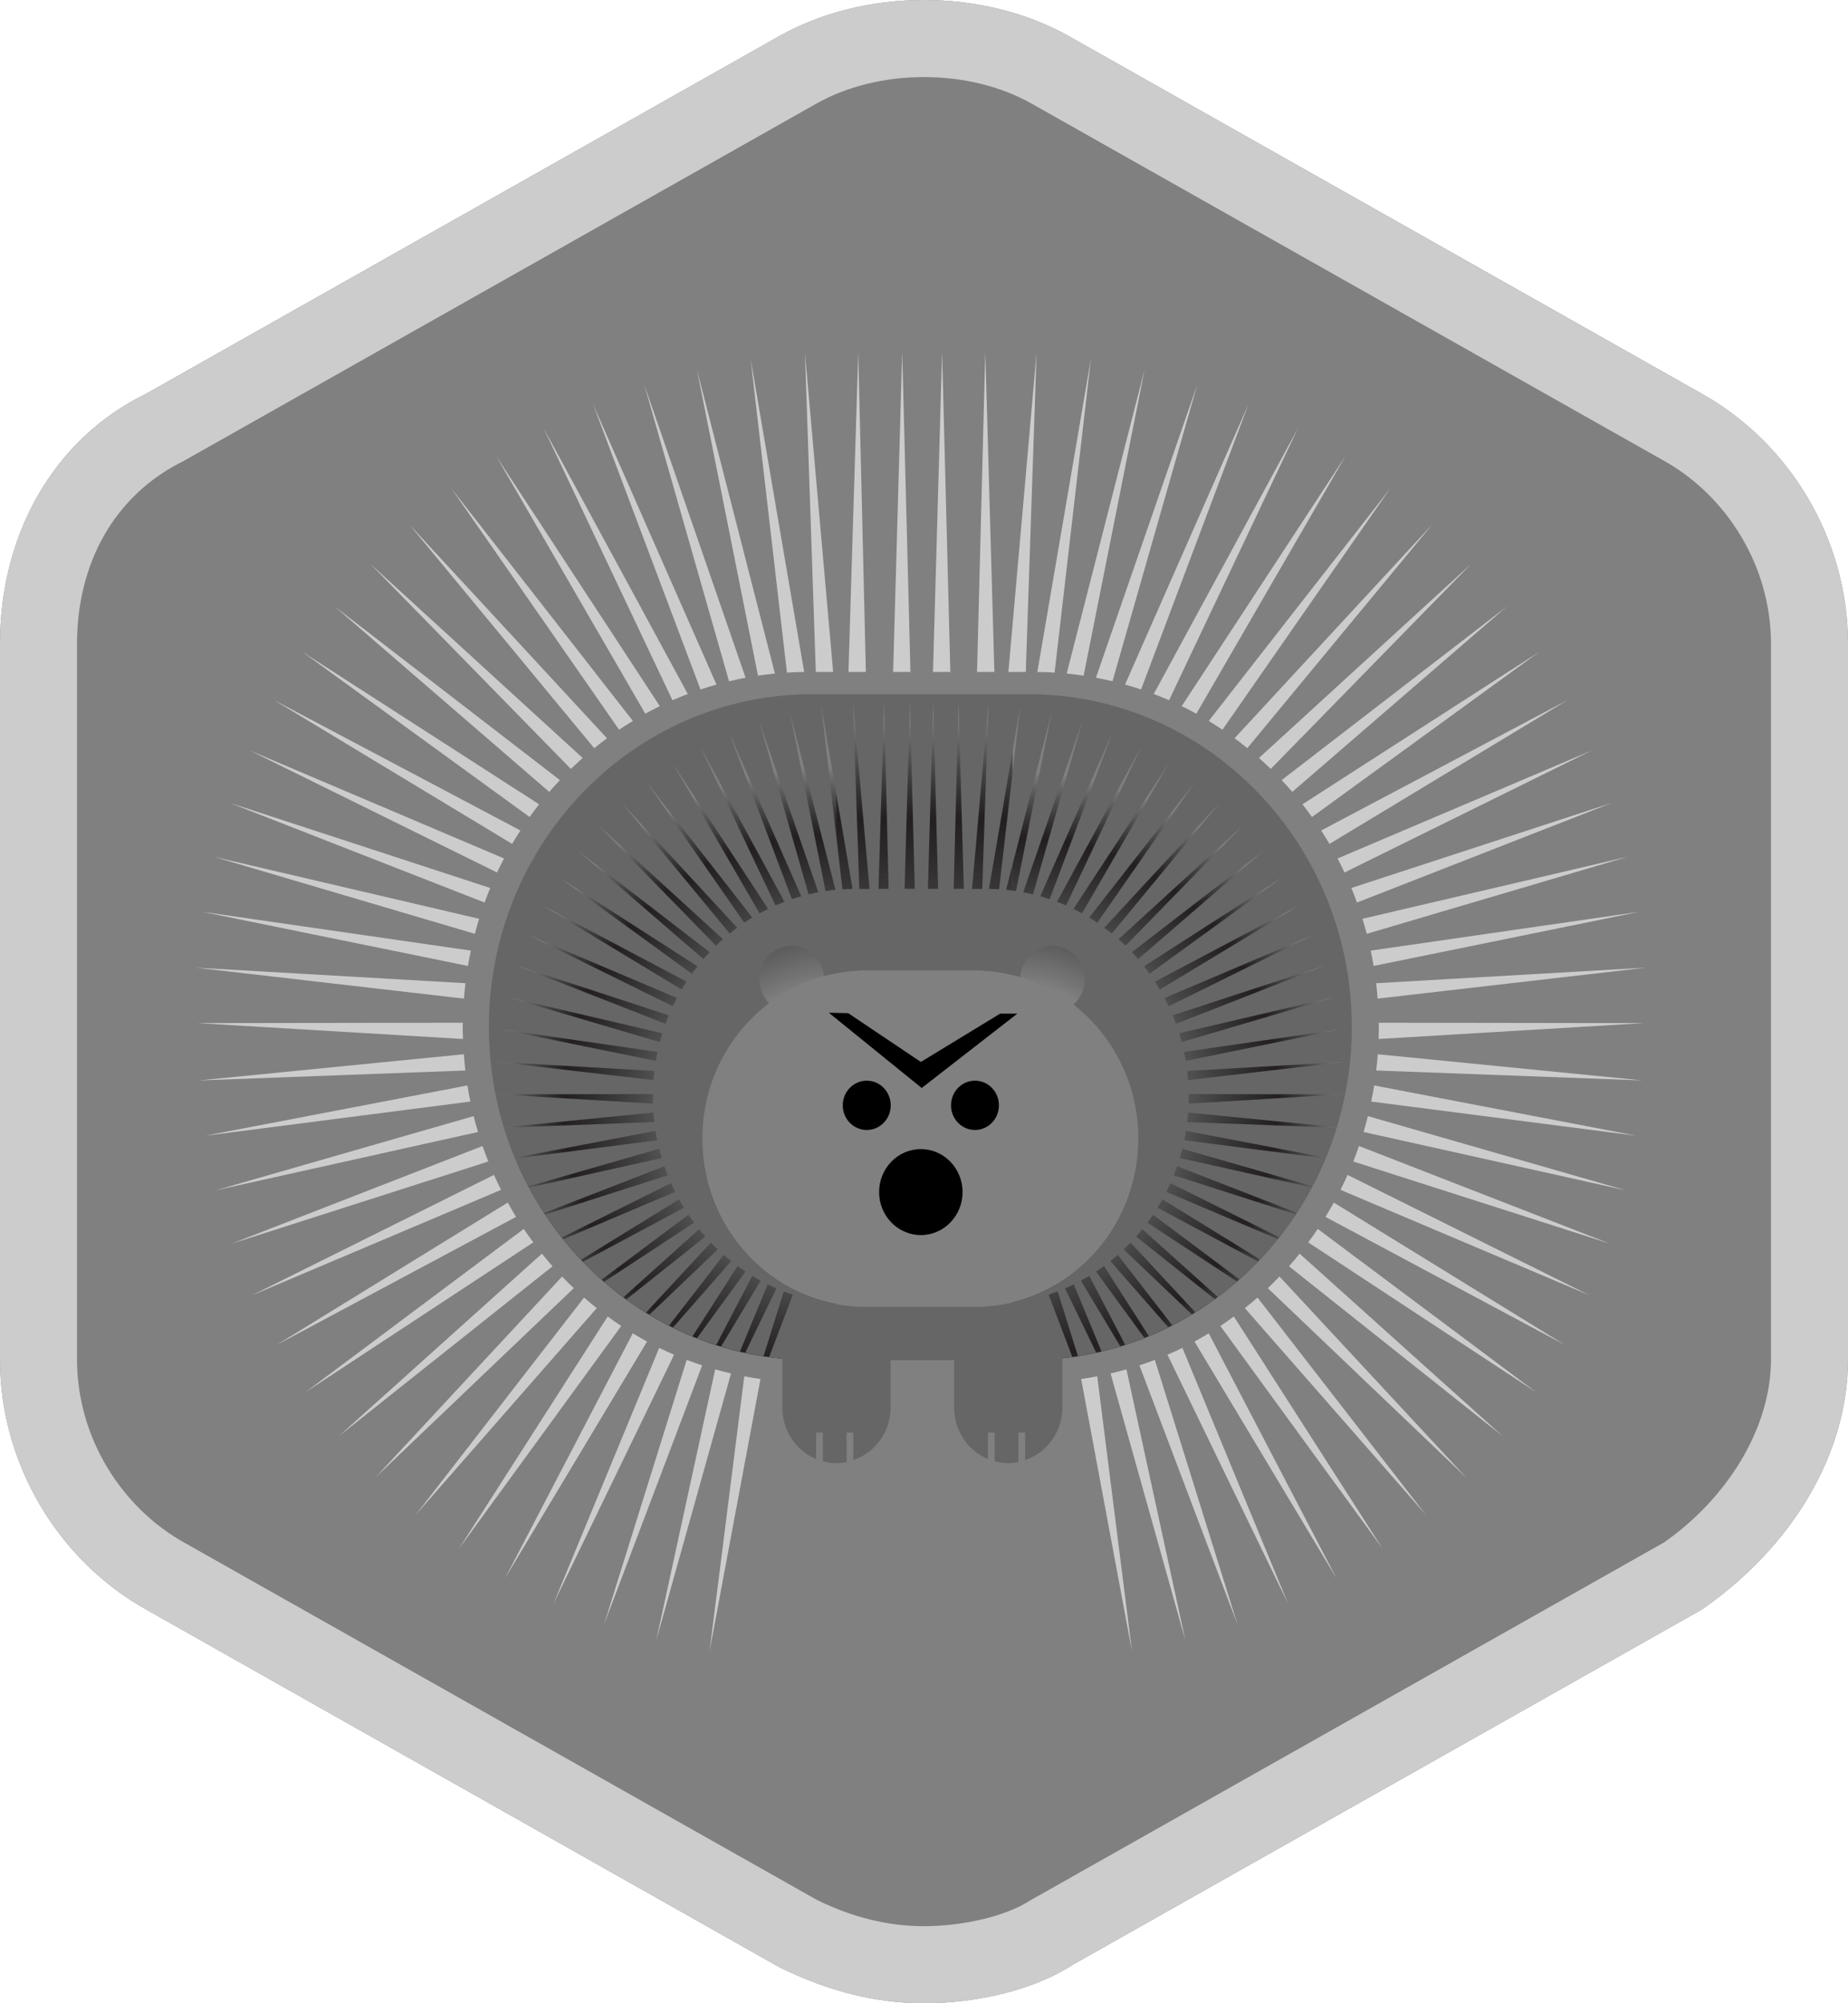 <svg xmlns="http://www.w3.org/2000/svg" width="24" height="26" viewBox="0 0 24 26">
  <rect x="0" y="0" width="24" height="26" fill="#808080" stroke="none"/>
  <defs>
    <radialGradient id="hystrix-dashboard-gray-a" cx="1.115%" cy="60.67%" r="96.172%" fx="1.115%" fy="60.67%" gradientTransform="matrix(1 0 0 .51 0 .297)">
      <stop offset="35%" stop-opacity="0"/>
      <stop offset="80%" stop-color="#231F20"/>
      <stop offset="100%" stop-opacity="0"/>
    </radialGradient>
    <radialGradient id="hystrix-dashboard-gray-b" cx="98.907%" cy="61.505%" r="96.623%" fx="98.907%" fy="61.505%" gradientTransform="matrix(1 0 0 .522 0 .294)">
      <stop offset="35%" stop-opacity="0"/>
      <stop offset="80%" stop-color="#231F20"/>
      <stop offset="100%" stop-opacity="0"/>
    </radialGradient>
    <linearGradient id="hystrix-dashboard-gray-c" x1="50.001%" x2="50.001%" y1="79.497%" y2="3.415%">
      <stop offset="35%" stop-opacity="0"/>
      <stop offset="80%" stop-color="#231F20"/>
      <stop offset="100%" stop-opacity="0"/>
    </linearGradient>
  </defs>
  <g fill="none">
    <path fill="#FFF" d="M24,8.358 C24,7.004 23.249,5.751 22.098,5.108 L13.881,0.469 C12.764,-0.156 11.236,-0.156 10.123,0.467 L1.898,5.11 C0.697,5.695 0,6.931 0,8.358 L0,0 L24,0 L24,8.358 Z M24,17.642 L24,26 L0,26 L0,17.642 C0,18.996 0.751,20.249 1.902,20.892 L10.119,25.531 C10.768,25.85 11.38,26 12,26 C12.685,26 13.428,25.829 13.936,25.498 L22.102,20.89 C23.277,20.075 24,18.868 24,17.642 Z"/>
    <path fill="#CCC" d="M23,8.358 C23,7.34 22.421,6.434 21.611,5.981 L13.389,1.34 C12.579,0.887 11.421,0.887 10.611,1.34 L2.389,5.981 C1.463,6.434 1,7.34 1,8.358 L1,17.642 C1,18.66 1.579,19.566 2.389,20.019 L10.611,24.66 C11.074,24.887 11.537,25 12,25 C12.463,25 13.042,24.887 13.389,24.66 L21.611,20.019 C22.421,19.453 23,18.547 23,17.642 L23,8.358 Z M24,8.358 L24,17.642 C24,18.868 23.277,20.075 22.102,20.89 L13.936,25.498 C13.428,25.829 12.685,26 12,26 C11.38,26 10.768,25.85 10.119,25.531 L1.902,20.892 C0.751,20.249 0,18.996 0,17.642 L0,8.358 C0,6.931 0.697,5.695 1.898,5.11 L10.123,0.467 C11.236,-0.156 12.764,-0.156 13.881,0.469 L22.098,5.108 C23.249,5.751 24,7.004 24,8.358 Z"/>
    <g transform="translate(2.5 4.56)">
      <path fill="#CCC" d="M13.965,12.159 L16.543,14.618 L14.117,12.008 C14.067,12.06 14.016,12.11 13.965,12.159 Z M13.349,12.65 L15.458,15.543 L13.524,12.527 C13.467,12.569 13.408,12.61 13.349,12.65 Z M12.662,13.023 L14.229,16.256 L12.856,12.934 C12.792,12.965 12.728,12.995 12.662,13.023 Z M13.667,12.418 L16.021,15.105 L13.831,12.281 C13.777,12.328 13.723,12.374 13.667,12.418 Z M13.013,12.852 L14.859,15.928 L13.198,12.745 C13.137,12.782 13.076,12.818 13.013,12.852 Z M11.541,13.338 L12.202,16.878 L11.75,13.303 C11.681,13.316 11.611,13.328 11.541,13.338 Z M11.923,13.266 L12.895,16.733 L12.129,13.213 C12.061,13.232 11.992,13.25 11.923,13.266 Z M12.298,13.161 L13.572,16.526 L12.498,13.09 C12.432,13.115 12.365,13.139 12.298,13.161 Z M15.407,8.771 C15.407,8.823 15.405,8.874 15.403,8.925 L18.85,8.719 L15.406,8.714 C15.406,8.733 15.407,8.752 15.407,8.771 Z M15.209,10.132 L18.613,10.889 L15.265,9.926 C15.248,9.995 15.229,10.064 15.209,10.132 Z M15.373,9.334 L18.834,9.463 L15.393,9.123 C15.388,9.194 15.381,9.264 15.373,9.334 Z M15.308,9.737 L18.755,10.181 L15.346,9.528 C15.335,9.598 15.322,9.668 15.308,9.737 Z M14.24,11.875 L17.02,14.084 L14.378,11.711 C14.334,11.767 14.288,11.821 14.24,11.875 Z M14.714,11.234 L17.825,12.897 L14.822,11.048 C14.787,11.111 14.751,11.173 14.714,11.234 Z M14.49,11.565 L17.449,13.509 L14.614,11.39 C14.574,11.449 14.533,11.507 14.49,11.565 Z M15.075,10.515 L18.409,11.582 L15.149,10.314 C15.126,10.382 15.101,10.448 15.075,10.515 Z M14.909,10.883 L18.146,12.253 L15.001,10.689 C14.972,10.754 14.941,10.819 14.909,10.883 Z M4.538,11.711 L1.896,14.084 L4.676,11.875 C4.629,11.821 4.583,11.767 4.538,11.711 Z M4.302,11.39 L1.468,13.509 L4.426,11.565 C4.383,11.507 4.342,11.449 4.302,11.39 Z M4.094,11.048 L1.091,12.897 L4.202,11.234 C4.165,11.173 4.129,11.111 4.094,11.048 Z M4.8,12.008 L2.374,14.618 L4.952,12.159 C4.9,12.11 4.849,12.06 4.8,12.008 Z M5.718,12.745 L4.057,15.928 L5.903,12.852 C5.841,12.818 5.779,12.782 5.718,12.745 Z M5.392,12.527 L3.458,15.544 L5.568,12.65 C5.508,12.61 5.45,12.569 5.392,12.527 Z M5.085,12.281 L2.896,15.105 L5.25,12.418 C5.194,12.374 5.139,12.328 5.085,12.281 Z M3.524,9.123 L0.082,9.463 L3.544,9.334 C3.535,9.264 3.529,9.194 3.524,9.123 Z M3.57,9.528 L0.162,10.181 L3.609,9.737 C3.594,9.668 3.582,9.598 3.57,9.528 Z M3.915,10.689 L0.77,12.253 L4.007,10.883 C3.975,10.819 3.945,10.754 3.915,10.689 Z M3.509,8.771 C3.509,8.752 3.51,8.733 3.511,8.714 L0.067,8.719 L3.513,8.925 C3.511,8.874 3.509,8.823 3.509,8.771 Z M3.767,10.314 L0.507,11.582 L3.842,10.515 C3.815,10.448 3.791,10.382 3.767,10.314 Z M3.651,9.926 L0.303,10.889 L3.708,10.132 C3.687,10.064 3.668,9.995 3.651,9.926 Z M6.714,16.878 L7.376,13.338 C7.305,13.328 7.235,13.316 7.166,13.303 L6.714,16.878 Z M6.061,12.934 L4.687,16.257 L6.254,13.023 C6.189,12.995 6.124,12.965 6.061,12.934 Z M6.788,13.213 L6.022,16.733 L6.994,13.266 C6.924,13.25 6.856,13.232 6.788,13.213 Z M6.418,13.09 L5.344,16.526 L6.619,13.161 C6.551,13.139 6.484,13.115 6.418,13.09 Z M13.699,5.15 L16.103,2.244 L13.533,5.022 C13.59,5.063 13.645,5.106 13.699,5.15 Z M14.003,5.42 L16.61,2.755 L13.85,5.278 C13.902,5.324 13.953,5.372 14.003,5.42 Z M13.376,4.911 L15.556,1.778 L13.198,4.797 C13.258,4.834 13.318,4.872 13.376,4.911 Z M11.948,4.282 L13.05,0.429 L11.733,4.236 C11.805,4.25 11.877,4.265 11.948,4.282 Z M14.283,5.718 L17.074,3.308 L14.145,5.565 C14.192,5.615 14.238,5.666 14.283,5.718 Z M12.319,4.389 L13.715,0.684 L12.111,4.325 C12.181,4.344 12.251,4.366 12.319,4.389 Z M12.683,4.528 L14.358,0.995 L12.484,4.447 C12.551,4.473 12.618,4.5 12.683,4.528 Z M13.037,4.703 L14.973,1.361 L12.847,4.605 C12.911,4.636 12.974,4.669 13.037,4.703 Z M15.339,7.977 L18.79,7.274 L15.302,7.778 C15.316,7.844 15.328,7.91 15.339,7.977 Z M15.391,8.401 L18.879,7.999 L15.372,8.201 C15.38,8.267 15.386,8.334 15.391,8.401 Z M15.25,7.56 L18.642,6.559 L15.194,7.365 C15.214,7.429 15.232,7.494 15.25,7.56 Z M14.961,6.764 L18.175,5.179 L14.871,6.582 C14.902,6.642 14.932,6.703 14.961,6.764 Z M15.123,7.154 L18.437,5.859 L15.05,6.965 C15.076,7.027 15.1,7.091 15.123,7.154 Z M14.766,6.393 L17.86,4.525 L14.658,6.219 C14.695,6.276 14.731,6.334 14.766,6.393 Z M14.539,6.044 L17.492,3.899 L14.415,5.879 C14.457,5.933 14.499,5.988 14.539,6.044 Z M10.972,4.162 C11.047,4.162 11.122,4.165 11.196,4.17 L11.668,0.096 L10.972,4.162 Z M10.822,4.161 L10.962,0.019 L10.596,4.161 L10.822,4.161 Z M12.366,0.233 L11.353,4.182 C11.427,4.189 11.5,4.198 11.573,4.209 L12.366,0.233 Z M10.189,4.161 L10.414,4.161 L10.296,0.004 L10.189,4.161 Z M3.545,8.201 L0.038,7.999 L3.525,8.401 C3.53,8.334 3.537,8.267 3.545,8.201 Z M3.722,7.365 L0.275,6.559 L3.667,7.56 C3.684,7.494 3.702,7.429 3.722,7.365 Z M3.615,7.778 L0.127,7.274 L3.577,7.977 C3.588,7.91 3.601,7.844 3.615,7.778 Z M8.519,4.161 L8.745,4.161 L8.646,0.004 L8.519,4.161 Z M7.344,4.209 C7.417,4.198 7.49,4.189 7.564,4.182 L6.55,0.233 L7.344,4.209 Z M7.72,4.17 C7.794,4.165 7.869,4.162 7.944,4.162 L7.248,0.096 L7.72,4.17 Z M8.095,4.161 L8.32,4.161 L7.954,0.019 L8.095,4.161 Z M3.866,6.965 L0.48,5.859 L3.793,7.154 C3.817,7.091 3.841,7.027 3.866,6.965 Z M4.046,6.582 L0.741,5.179 L3.955,6.764 C3.984,6.703 4.014,6.642 4.046,6.582 Z M5.383,5.022 L2.813,2.244 L5.217,5.151 C5.271,5.106 5.327,5.063 5.383,5.022 Z M5.719,4.797 L3.361,1.778 L5.54,4.911 C5.599,4.872 5.658,4.834 5.719,4.797 Z M6.069,4.605 L3.944,1.36 L5.88,4.703 C5.942,4.669 6.005,4.636 6.069,4.605 Z M5.067,5.278 L2.306,2.755 L4.914,5.42 C4.964,5.372 5.015,5.324 5.067,5.278 Z M4.772,5.565 L1.842,3.308 L4.633,5.718 C4.678,5.666 4.724,5.615 4.772,5.565 Z M6.805,4.325 L5.201,0.684 L6.597,4.389 C6.666,4.366 6.735,4.344 6.805,4.325 Z M6.432,4.447 L4.559,0.995 L6.233,4.528 C6.299,4.5 6.365,4.473 6.432,4.447 Z M4.501,5.879 L1.425,3.899 L4.378,6.044 C4.418,5.988 4.459,5.933 4.501,5.879 Z M7.183,4.236 L5.866,0.429 L6.968,4.282 C7.04,4.265 7.111,4.25 7.183,4.236 Z M4.259,6.219 L1.057,4.525 L4.151,6.393 C4.185,6.334 4.222,6.276 4.259,6.219 Z M9.099,4.161 L9.324,4.161 L9.217,0.004 L9.099,4.161 Z M9.617,4.161 L9.842,4.161 L9.735,0.004 L9.617,4.161 Z"/>
      <path fill="url(#hystrix-dashboard-gray-a)" d="M0.335,0.087 L0.127,0.087 L0.127,3.73 C1.064,3.957 1.761,4.822 1.761,5.855 C1.761,6.888 1.064,7.753 0.127,7.98 L0.127,8.73 L0.335,8.73 C2.653,8.73 4.533,6.795 4.533,4.408 C4.533,2.022 2.653,0.087 0.335,0.087 Z" transform="translate(10.523 4.363)"/>
      <path fill="url(#hystrix-dashboard-gray-b)" d="M4.56,3.707 L4.56,0.087 L4.247,0.087 C1.929,0.087 0.049,2.022 0.049,4.409 C0.049,6.795 1.929,8.73 4.247,8.73 L4.56,8.73 L4.56,8.002 C3.571,7.817 2.821,6.926 2.821,5.855 C2.821,4.783 3.571,3.893 4.56,3.707 Z" transform="translate(3.8 4.363)"/>
      <path fill="url(#hystrix-dashboard-gray-c)" d="M0.411,8.039 C0.281,8.039 0.153,8.026 0.029,8.002 L0.029,8.73 L2.319,8.73 L2.319,7.98 C2.163,8.018 2,8.039 1.832,8.039 L0.411,8.039 L0.411,8.039 Z M0.029,0.087 L0.029,3.707 C0.153,3.684 0.281,3.671 0.412,3.671 L1.832,3.671 C2,3.671 2.163,3.692 2.32,3.73 L2.32,0.087 L0.029,0.087 Z" transform="translate(8.33 4.363)"/>
      <path fill="#666" d="M11.062,5.707 C11.187,5.297 11.256,4.861 11.256,4.408 C11.256,2.022 9.376,0.087 7.058,0.087 L4.247,0.087 C1.929,0.087 0.049,2.022 0.049,4.408 C0.049,4.862 0.118,5.298 0.243,5.709 L2.186,5.517 C2.189,5.558 2.193,5.6 2.198,5.64 L0.245,5.713 C0.286,5.846 0.333,5.976 0.386,6.104 L2.213,5.754 C2.22,5.795 2.227,5.836 2.236,5.876 L0.39,6.114 C0.442,6.237 0.499,6.358 0.561,6.476 L2.261,5.987 C2.271,6.027 2.282,6.067 2.294,6.107 L0.569,6.491 C0.63,6.604 0.695,6.714 0.765,6.821 L2.328,6.214 C2.342,6.253 2.357,6.292 2.372,6.331 L0.778,6.841 C0.846,6.944 0.918,7.043 0.995,7.139 L2.415,6.433 C2.432,6.471 2.45,6.509 2.469,6.546 L1.013,7.162 C1.087,7.254 1.164,7.342 1.245,7.428 L2.52,6.643 C2.54,6.68 2.561,6.716 2.583,6.752 L1.269,7.454 C1.348,7.535 1.429,7.612 1.513,7.686 L2.641,6.843 C2.665,6.878 2.689,6.912 2.714,6.946 L1.544,7.714 C1.625,7.784 1.709,7.851 1.795,7.915 L2.779,7.031 C2.805,7.064 2.832,7.096 2.86,7.127 L1.833,7.943 C1.916,8.003 2.001,8.06 2.088,8.114 L2.932,7.205 C2.961,7.235 2.991,7.265 3.021,7.294 L2.133,8.141 C2.216,8.191 2.301,8.239 2.388,8.283 L3.099,7.365 C3.131,7.392 3.163,7.419 3.196,7.445 L2.439,8.308 C2.522,8.349 2.607,8.387 2.693,8.423 L3.279,7.509 C3.312,7.533 3.347,7.557 3.382,7.58 L2.751,8.446 C2.833,8.478 2.916,8.507 3.001,8.534 L3.47,7.636 C3.505,7.658 3.541,7.679 3.578,7.699 L3.064,8.555 C3.145,8.579 3.226,8.601 3.309,8.62 L3.67,7.747 C3.707,7.765 3.745,7.782 3.783,7.799 L3.378,8.635 C3.457,8.652 3.536,8.667 3.616,8.68 L3.879,7.838 C3.918,7.853 3.957,7.867 3.997,7.88 L3.689,8.691 C3.746,8.699 3.803,8.706 3.86,8.711 L3.86,9.345 C3.86,9.648 4.042,9.907 4.299,10.014 L4.299,9.67 L4.387,9.67 L4.387,10.042 C4.444,10.058 4.502,10.068 4.563,10.068 C4.608,10.068 4.652,10.063 4.695,10.054 L4.695,9.67 L4.783,9.67 L4.783,10.028 C5.062,9.933 5.266,9.665 5.266,9.345 L5.266,8.73 L6.091,8.73 L6.091,9.345 C6.091,9.648 6.273,9.907 6.53,10.014 L6.53,9.67 L6.618,9.67 L6.618,10.042 C6.675,10.058 6.733,10.068 6.794,10.068 C6.839,10.068 6.883,10.063 6.926,10.054 L6.926,9.67 L7.013,9.67 L7.013,10.028 C7.293,9.933 7.497,9.665 7.497,9.345 L7.497,8.706 C7.54,8.701 7.583,8.695 7.626,8.689 L7.319,7.88 C7.358,7.867 7.398,7.852 7.436,7.838 L7.699,8.679 C7.779,8.667 7.858,8.651 7.937,8.634 L7.532,7.799 C7.57,7.782 7.608,7.765 7.645,7.746 L8.006,8.618 C8.088,8.598 8.17,8.577 8.25,8.552 L7.738,7.698 C7.774,7.678 7.81,7.658 7.846,7.636 L8.313,8.532 C8.398,8.505 8.481,8.475 8.563,8.442 L7.934,7.58 C7.969,7.557 8.003,7.533 8.037,7.508 L8.621,8.42 C8.707,8.384 8.79,8.345 8.873,8.304 L8.12,7.444 C8.153,7.419 8.185,7.392 8.216,7.364 L8.925,8.278 C9.011,8.234 9.096,8.187 9.179,8.137 L8.294,7.293 C8.325,7.265 8.354,7.235 8.383,7.205 L9.224,8.109 C9.31,8.055 9.395,7.999 9.478,7.939 L8.456,7.127 C8.483,7.095 8.51,7.063 8.536,7.031 L9.515,7.91 C9.601,7.847 9.685,7.78 9.765,7.71 L8.602,6.946 C8.627,6.912 8.651,6.878 8.674,6.843 L9.796,7.682 C9.88,7.608 9.961,7.531 10.039,7.45 L8.733,6.752 C8.754,6.716 8.776,6.68 8.796,6.643 L10.064,7.423 C10.144,7.339 10.222,7.251 10.295,7.159 L8.847,6.546 C8.866,6.509 8.884,6.471 8.901,6.433 L10.313,7.135 C10.389,7.039 10.461,6.941 10.529,6.838 L8.944,6.331 C8.959,6.292 8.974,6.253 8.987,6.214 L10.542,6.818 C10.611,6.712 10.677,6.602 10.737,6.489 L9.022,6.107 C9.034,6.067 9.045,6.027 9.055,5.987 L10.745,6.473 C10.807,6.356 10.864,6.236 10.915,6.112 L9.08,5.876 C9.089,5.836 9.096,5.795 9.102,5.754 L10.92,6.102 C10.972,5.975 11.019,5.845 11.06,5.713 L9.118,5.641 C9.123,5.6 9.127,5.558 9.13,5.517 L11.062,5.707 Z M9.136,5.401 C9.137,5.371 9.138,5.341 9.138,5.311 C9.138,5.3 9.138,5.289 9.138,5.277 L11.153,5.28 L9.136,5.401 Z M9.842,1.791 L8.317,3.351 C8.287,3.322 8.258,3.295 8.227,3.267 L9.842,1.791 Z M8.139,3.193 C8.107,3.167 8.075,3.142 8.042,3.118 L9.545,1.492 L8.139,3.193 Z M7.95,3.053 C7.916,3.03 7.881,3.007 7.846,2.986 L9.225,1.22 L7.95,3.053 Z M7.752,2.931 C7.715,2.911 7.678,2.892 7.641,2.874 L8.885,0.975 L7.752,2.931 Z M7.545,2.829 C7.507,2.812 7.468,2.796 7.428,2.781 L8.525,0.762 L7.545,2.829 Z M7.332,2.747 C7.292,2.734 7.251,2.721 7.21,2.71 L8.149,0.58 L7.332,2.747 Z M7.115,2.685 C7.073,2.675 7.031,2.666 6.989,2.658 L7.759,0.431 L7.115,2.685 Z M7.359,0.316 L6.895,2.642 C6.853,2.636 6.81,2.63 6.766,2.626 L7.359,0.316 Z M6.951,0.235 L6.675,2.619 C6.632,2.616 6.588,2.615 6.544,2.614 L6.951,0.235 Z M6.538,0.191 L6.456,2.614 L6.324,2.614 L6.538,0.191 Z M6.148,0.182 L6.217,2.613 L6.086,2.613 L6.148,0.182 Z M5.82,0.182 L5.883,2.613 L5.751,2.613 L5.82,0.182 Z M5.517,0.182 L5.58,2.613 L5.448,2.613 L5.517,0.182 Z M5.183,0.182 L5.24,2.613 L5.109,2.613 L5.183,0.182 Z M4.992,2.614 L4.86,2.614 L4.778,0.191 L4.992,2.614 Z M4.772,2.614 C4.728,2.615 4.685,2.616 4.641,2.619 L4.365,0.235 L4.772,2.614 Z M4.55,2.626 C4.507,2.63 4.464,2.636 4.421,2.642 L3.957,0.316 L4.55,2.626 Z M4.327,2.658 C4.285,2.666 4.243,2.675 4.201,2.685 L3.557,0.431 L4.327,2.658 Z M4.106,2.71 C4.065,2.721 4.024,2.734 3.984,2.747 L3.167,0.58 L4.106,2.71 Z M3.888,2.781 C3.849,2.796 3.81,2.812 3.771,2.829 L2.792,0.762 L3.888,2.781 Z M3.675,2.874 C3.638,2.892 3.601,2.911 3.564,2.931 L2.432,0.975 L3.675,2.874 Z M3.47,2.986 C3.435,3.007 3.4,3.03 3.366,3.053 L2.091,1.219 L3.47,2.986 Z M3.274,3.118 C3.241,3.142 3.209,3.167 3.177,3.193 L1.77,1.492 L3.274,3.118 Z M3.089,3.267 C3.058,3.295 3.028,3.322 2.999,3.351 L1.474,1.791 L3.089,3.267 Z M0.164,5.28 L2.179,5.277 C2.178,5.289 2.178,5.3 2.178,5.311 C2.178,5.341 2.179,5.371 2.18,5.401 L0.164,5.28 Z M2.187,5.095 L0.147,4.859 L2.198,4.977 C2.194,5.016 2.19,5.055 2.187,5.095 Z M2.217,4.846 L0.199,4.435 L2.239,4.73 C2.231,4.769 2.224,4.807 2.217,4.846 Z M2.27,4.602 L0.285,4.017 L2.302,4.488 C2.291,4.526 2.28,4.564 2.27,4.602 Z M2.344,4.365 L0.405,3.607 L2.387,4.255 C2.371,4.291 2.357,4.328 2.344,4.365 Z M2.438,4.137 L0.558,3.21 L2.492,4.03 C2.473,4.065 2.456,4.101 2.438,4.137 Z M2.553,3.92 L0.743,2.827 L2.616,3.818 C2.594,3.851 2.573,3.885 2.553,3.92 Z M2.686,3.715 L0.958,2.461 L2.758,3.619 C2.733,3.65 2.709,3.683 2.686,3.715 Z M1.202,2.115 L2.916,3.435 C2.889,3.464 2.862,3.494 2.835,3.525 L1.202,2.115 Z M6.363,8.039 L4.942,8.039 C3.771,8.039 2.821,7.061 2.821,5.855 C2.821,5.133 3.163,4.494 3.688,4.097 C3.61,4.018 3.562,3.909 3.562,3.788 C3.562,3.548 3.751,3.354 3.983,3.354 C4.203,3.354 4.38,3.526 4.401,3.746 C4.574,3.699 4.755,3.671 4.942,3.671 L6.362,3.671 C6.566,3.671 6.763,3.702 6.949,3.758 C6.964,3.532 7.145,3.354 7.368,3.354 C7.601,3.354 7.789,3.548 7.789,3.787 C7.789,3.919 7.731,4.036 7.641,4.115 C8.152,4.514 8.484,5.144 8.484,5.855 C8.484,7.061 7.534,8.039 6.363,8.039 Z M8.481,3.525 C8.455,3.494 8.428,3.465 8.4,3.435 L10.114,2.115 L8.481,3.525 Z M8.63,3.715 C8.607,3.683 8.583,3.65 8.558,3.619 L10.358,2.461 L8.63,3.715 Z M8.763,3.92 C8.743,3.885 8.722,3.851 8.7,3.818 L10.573,2.827 L8.763,3.92 Z M8.878,4.137 C8.861,4.101 8.843,4.065 8.825,4.03 L10.758,3.21 L8.878,4.137 Z M8.972,4.365 C8.959,4.328 8.945,4.291 8.93,4.255 L10.911,3.607 L8.972,4.365 Z M9.046,4.602 C9.036,4.564 9.026,4.526 9.014,4.488 L11.031,4.017 L9.046,4.602 Z M9.099,4.846 C9.092,4.807 9.085,4.769 9.077,4.73 L11.117,4.435 L9.099,4.846 Z M9.118,4.977 L11.169,4.859 L9.129,5.095 C9.126,5.055 9.122,5.016 9.118,4.977 Z" transform="translate(3.8 4.363)"/>
      <path fill="#000" d="M1.129,1.027 C0.83,1.027 0.587,1.277 0.587,1.585 C0.587,1.893 0.83,2.143 1.129,2.143 C1.428,2.143 1.671,1.893 1.671,1.585 C1.671,1.277 1.428,1.027 1.129,1.027 Z M1.832,0.139 C1.66,0.139 1.521,0.282 1.521,0.459 C1.521,0.636 1.66,0.779 1.832,0.779 C2.004,0.779 2.143,0.636 2.143,0.459 C2.143,0.282 2.004,0.139 1.832,0.139 Z M0.738,0.459 C0.738,0.282 0.598,0.139 0.427,0.139 C0.255,0.139 0.115,0.282 0.115,0.459 C0.115,0.636 0.255,0.779 0.427,0.779 C0.599,0.779 0.738,0.636 0.738,0.459 Z" transform="translate(8.33 9.327)"/>
      <polygon fill="#000" points="2.304 .021 1.274 .648 .331 .015 .079 .009 1.285 .986 2.527 .021" transform="translate(8.185 8.575)"/>
    </g>
  </g>
</svg>

